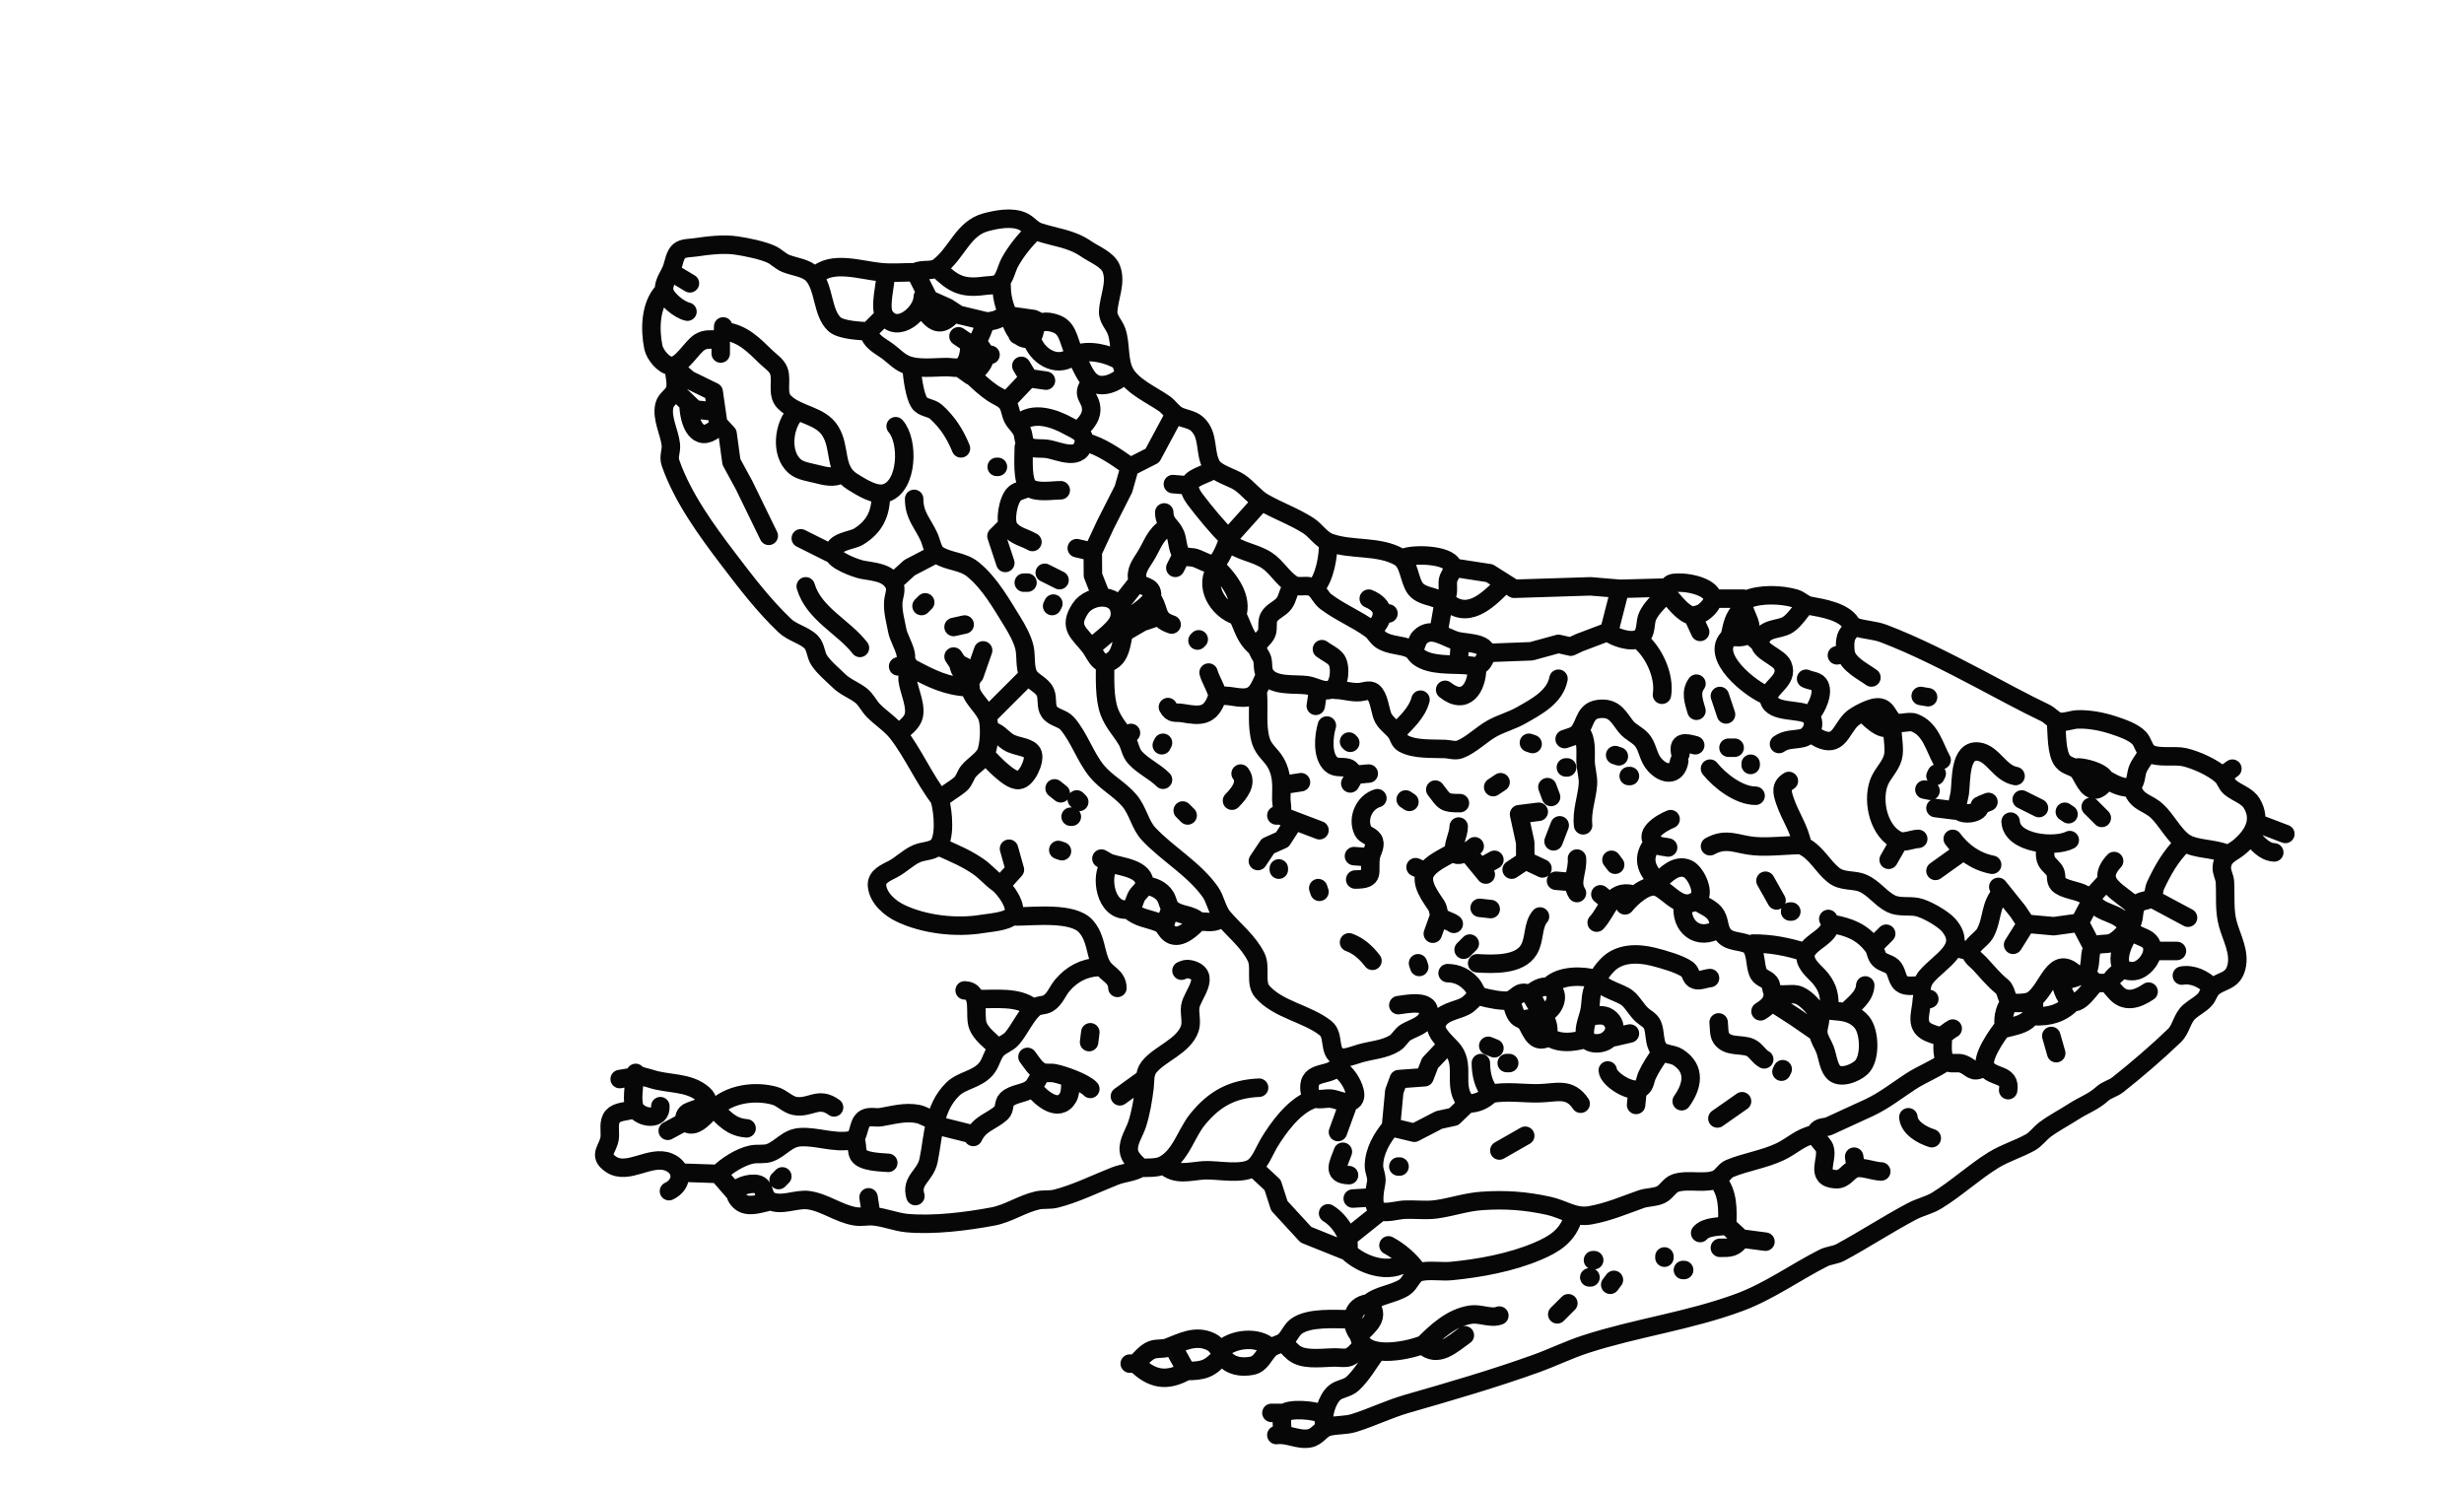 <?xml version="1.0" encoding="UTF-8" standalone="no"?>
<svg
   xmlns:dc="http://purl.org/dc/elements/1.1/"
   xmlns:cc="http://creativecommons.org/ns#"
   xmlns:rdf="http://www.w3.org/1999/02/22-rdf-syntax-ns#"
   xmlns:svg="http://www.w3.org/2000/svg"
   xmlns="http://www.w3.org/2000/svg"
   xmlns:sodipodi="http://sodipodi.sourceforge.net/DTD/sodipodi-0.dtd"
   xmlns:inkscape="http://www.inkscape.org/namespaces/inkscape"
   width="2000"
   height="1210"
   id="svg3030"
   version="1.1"
   inkscape:version="0.48.4 r9939"
   sodipodi:docname="grenouille.svg">
  <defs
     id="defs3036" />
  <sodipodi:namedview
     pagecolor="#ffffff"
     bordercolor="#666666"
     borderopacity="1"
     objecttolerance="10"
     gridtolerance="10"
     guidetolerance="10"
     inkscape:pageopacity="0"
     inkscape:pageshadow="2"
     inkscape:window-width="1440"
     inkscape:window-height="858"
     id="namedview3034"
     showgrid="false"
     inkscape:zoom="0.2748916"
     inkscape:cx="1221.1995"
     inkscape:cy="605"
     inkscape:window-x="0"
     inkscape:window-y="19"
     inkscape:window-maximized="1"
     inkscape:current-layer="svg3030" />
  <path
     style="stroke:#070707;fill:none;stroke-width:15;stroke-miterlimit:4;stroke-dasharray:none;stroke-linecap:round;stroke-linejoin:round"
     d="M778 273C780.337 274.482 782.583 276.286 785.002 277.617C795.442 283.366 796.586 266.473 801 261L778.015 255.467L768.961 249.588L754.059 242.945L743 221C749.012 217.792 756.5 220.902 761.985 216.682C776.801 205.283 781.686 185.429 800 180.489C808.874 178.096 821.22 175.698 830 179.653C834.88 181.851 837.804 186.597 843 188.316C857.221 193.018 869.223 193.484 882 202.276C888.134 206.497 899.088 210.668 901.968 218.043C906.438 229.492 899.931 241.683 899.51 253C899.279 259.195 904.41 263.517 906.302 269C910.038 279.832 907.593 292.993 913.228 302.999C919.359 313.889 935.169 320.804 944.999 327.652C949.065 330.484 951.626 335.119 956.039 337.442C961.085 340.098 967.48 340.259 971.79 344.278C981.701 353.519 977.344 367.207 983.442 377.945C987.106 384.397 999.79 387.376 1006 391.515C1012.8 396.045 1018.58 403.874 1025.13 407.697C1036.78 414.494 1050.45 419.304 1062 426.726C1067.87 430.501 1072.39 437.96 1079 440.397C1096.88 446.99 1119.07 442.513 1135.95 452.278C1143.92 456.893 1143.63 470.715 1148.84 477.787C1151.78 481.77 1157.45 483.395 1162 484.626C1164.83 485.392 1169.82 488.032 1172.57 486.187C1176.73 483.393 1174.57 475.192 1175.33 471C1175.98 467.367 1180.45 462.705 1178.94 459.094C1175.11 449.894 1146.5 449.389 1139 453M839 188C831.569 195.451 824.751 203.746 819.665 213C817.016 217.821 815.725 225.738 811.502 229.397C808.625 231.889 802.629 231.503 799 232C781.228 234.434 773.792 230.687 761 218M558 253C551.58 251.705 539.261 242.107 538.987 235C538.749 228.849 543.396 223.394 545.385 217.911C546.952 213.591 547.695 206.808 551.419 203.742C554.509 201.198 560.199 201.404 564 200.87C575.03 199.319 586.843 197.692 598 199.343C605.861 200.507 618.798 203.118 626 206.433C630.344 208.432 633.463 212.131 638 213.931C644.829 216.641 654.702 217.478 659.775 223.059C669.233 233.463 667.277 254.201 677.43 263.297C682.655 267.978 698.112 268.703 705 269C706.75 277.671 714.572 280.712 721 285.553C725.75 289.131 729.442 293.318 735 295.76C744.783 300.058 758.416 297.95 769 298.001C772.652 298.018 777.668 299.478 780.892 297.357C786.088 293.939 786.758 285.619 787 280M662 224C675.035 211.012 698.085 219.378 715 220.961C724.179 221.819 733.773 221 743 221M545 221L560 230M719 222C719 230.224 713.433 249.646 718.052 256.49C728.441 271.88 748.955 253.837 749 241M813 232C813 244.63 816.666 251.734 821.301 263C823.699 268.828 828.069 276.418 835.852 274.883C839.748 274.114 839.346 267.856 841.089 265.059C844.568 259.477 852.731 261.012 857.985 263.147C868.219 267.307 867.423 280.098 873 288C883.055 283.161 899.942 287.258 909 293M538 237C527.819 248.161 527.354 267.412 530.344 282C531.499 287.634 538.661 296.948 545 297.069C553.33 297.228 561.282 281.894 568 277.742C577.67 271.767 587.279 282.172 587 265M749 250C756.958 261.676 763.522 267.174 774 254M816 255C811.389 259.264 807.179 260.512 801 261M818 256L839 259L826 272M717 257L705 269M839 259L843 261M589 269C603.409 271.128 611.95 280.304 622 289.989C625.462 293.325 630.314 296.366 632.107 301.004C635.043 308.6 630.131 319.817 636.514 326.251C647.46 337.283 665.629 336.497 674.005 350C682.718 364.046 676.502 381.566 692 391.089C698.945 395.356 710.465 402.984 719 400.243C736.881 394.501 737.77 358.12 727 346M838 277C843.547 291.135 860.336 299.286 872 288C877.27 294.204 879.337 304.15 885.495 309.397C894.033 316.672 906.768 310.21 913 304M793 278C804.208 289.304 799.124 294.875 789 305C794.269 310.16 799.874 315.25 806 319.381C810.03 322.099 815.43 323.658 818.015 328.043C820.153 331.668 820.279 336.222 822.302 339.911C824.53 343.974 828.26 346.461 829.895 351C831.091 354.32 830.788 360.59 834.314 362.411C838.767 364.711 845.167 363.728 850 364.428C859.259 365.77 877.964 375.661 879.839 358C880.515 351.629 872.307 348.695 868 346.258C855.735 339.321 837.972 333.299 827 344M585 279L585 287M802 288L804 288M829 297L835 307L817 326M547 298L559 308.197L579.297 318.109L582.993 343.87L590.567 352.094L593.698 375L604.031 394L624 435M547 300C547.63 304.987 549.539 312.151 547.687 317C545.9 321.677 540.557 323.965 539.319 329C536.747 339.459 543.449 350.869 544.517 361C545.082 366.363 542.364 370.448 544.305 376C554.084 403.971 573.45 430.641 591.255 454C605.723 472.981 619.766 491.441 637.04 507.896C643.106 513.674 653.176 515.727 658.501 521.314C662.306 525.306 661.955 531.465 664.854 535.911C668.715 541.832 675.962 547.876 681.089 552.829C686.479 558.036 693.208 560.16 698.896 564.638C703.048 567.908 705.303 573.203 709.04 576.961C715.173 583.128 723.181 588.14 728.505 595.039C741.442 611.805 750.04 632.242 763 649C768.16 643.946 774.469 641.005 779.722 636.441C782.808 633.759 783.61 629.15 786.225 626C790.205 621.205 797.037 617.379 799.972 611.911C803.216 605.867 803.809 588.462 801.397 582C798.901 575.309 792.079 569.657 788.814 563C787.179 559.665 788.311 555.538 786.346 552.576C783.004 547.535 778.493 545.539 778 539C783.925 540.663 791.595 546.638 788 553M740 300C740.591 306.777 742.472 320.977 746.027 326.66C748.897 331.246 755.837 330.785 759.714 334.279C769.139 342.77 775.266 352.401 780 364M781 300L788 305M835 307L849 309M885 311C876.669 321.418 886.087 322.41 885.721 333C885.47 340.296 879.77 345.226 875 350M549 318L564.015 332.397L579 334M559 331C560.235 346.619 567.99 360.833 583 346M646 335C636.136 344.975 633.079 368.06 645.143 378.581C649.601 382.468 657.414 383.392 663 384.845C669.538 386.546 676.822 388.297 683 385M953 337L935.367 369.867L916.988 379.213L911.931 397L897.238 426L887 448L874 445M881 359C893.081 361.896 905.943 370.859 916 378M831 363C831.061 370.369 829.169 391.108 835.499 395.86C841.451 400.329 853.975 398 861 398M809 379L810 379M985 381C980.2 384.874 968.867 386.847 966.005 392.225C964.07 395.861 967.552 402.102 969.72 404.961C977.838 415.666 987.57 427.464 997 437L1023 408M952 393L964 394M834 396C830.77 397.8 826.272 398.315 823.513 400.819C818.255 405.59 814.961 423.263 819.318 428.996C824.132 435.332 831.497 436.223 838 440M715 402C714.959 416.951 709.908 427.579 697 435.579C691.296 439.115 676.485 439.214 676.485 448.982C676.485 454.922 695.027 461.576 700 462.532C709.011 464.264 720.69 464.491 725.681 474.09C728.166 478.868 725.28 484.052 725.04 489C724.657 496.885 726.886 504.328 728.325 512C730.082 521.37 742.936 537.206 729 541M742 405C742 418.597 748.832 424.362 754.134 436C756.094 440.301 757.066 447.786 761.278 450.442C770.524 456.273 781.131 455.166 790 462.464C803.517 473.586 812.852 490.332 821.954 505C825.66 510.971 830.118 519.111 831.61 526C833.056 532.68 831.696 541.332 834.603 547.624C837.342 553.554 845.663 555.544 848.486 562C850.654 566.956 848.566 573.357 851.742 577.812C855.275 582.766 862.404 582.891 866.302 587.39C875.995 598.581 880.88 614.543 890.275 625.995C897.783 635.148 908.981 640.78 916.795 650C923.542 657.962 925.479 669.657 932.225 676.871C947.653 693.372 969.059 705.242 982.351 724.004C986.746 730.207 987.728 738.863 992.649 744.671C1001.45 755.061 1013.29 764.219 1019.61 777C1023.66 785.214 1018.54 797.845 1024.43 804.79C1037.08 819.684 1060.95 822.759 1075.91 834.634C1083.51 840.676 1077.83 853.717 1087.04 858.021C1091.26 859.991 1099.73 856.371 1104 855.15C1113.25 852.504 1123.63 852.04 1132 846.867C1135.74 844.55 1137.47 840.203 1141.13 838.012C1147.43 834.242 1156.94 832.512 1159.34 824C1163.14 810.499 1140.88 815.253 1135 816M945 416C945.204 425.566 951.012 426.414 954.11 434.015C956.054 438.782 955.59 446.689 959.564 450.397C962.128 452.788 966.804 451.929 970 452.904C974.412 454.25 981.085 458.688 985.772 457.868C989.815 457.16 996.414 440.882 997 437M817 427L808.816 435.209L816 457M947 428C937.211 434.332 935.568 442.472 929.652 451.911C926.096 457.584 921.332 463.49 923.322 470.891C925.141 477.656 935.907 474.021 935.088 483.996C934.53 490.785 920.468 497.539 916.238 503C910.001 511.049 912.572 528.436 903.853 535.439C892.97 544.179 889.469 531.202 884.683 525.015C875.811 513.545 866.836 509.354 876.843 494.039C885.173 481.291 910.476 480.855 908.941 500C908.147 509.897 892.417 518.975 886 526M650 437L674 449M997 440C1006.07 447.752 1018.26 448.473 1027.99 454.71C1036.18 459.966 1040.86 469.259 1049 474.397C1054.16 477.652 1060.76 474.112 1065.87 477.028C1070.04 479.409 1072.01 485.255 1076 488.29C1087.68 497.175 1101.09 502.402 1112.87 511.035C1116.13 513.428 1117.58 517.26 1121.04 519.532C1128.43 524.375 1137.26 523.227 1144.89 526.854C1147.84 528.257 1148.81 531.251 1151.27 533.183C1160.92 540.752 1178.53 539.019 1190 539.965C1195.46 540.415 1200.45 542.495 1203.93 536.977C1213.81 521.302 1191.71 522.507 1183 520.447C1173.67 518.241 1161.82 507.778 1152.51 517.434C1150.15 519.889 1149.64 524.046 1148 527M1078 441C1078.42 451.403 1075.13 469.289 1068 477M887 448L887.109 467L893 482M759 450L738.224 460.857L726 472M959 451L954 461M988 460C976.241 475.37 988.413 494.928 1004 500C1008.96 485.041 997.694 470.694 988 461M1181 461L1209 465.317L1229 477.968L1291 476L1315 478L1306.14 512.567L1282 521.711L1275 524.971L1265 522.688L1243 528.714L1209 530M848 465L860 471M831 473L834 473M923 473L908 492M1308 515C1313.89 518.494 1328.16 523.085 1333.16 515.927C1336.51 511.112 1335.04 505.073 1337.44 500C1340.57 493.407 1346.09 488.735 1350.68 483.286C1353.85 479.523 1352.86 473.88 1359 473.188C1373.56 471.547 1403.95 480.194 1382.96 496.682C1380.33 498.751 1377.1 499.047 1374 500L1380 513M1220 475C1206.75 488.254 1190.58 504.057 1173 487M654 476C660.567 498.316 684.616 508.736 698 526M1049 476C1045.37 480.286 1045.49 485.494 1042.3 489.829C1039.01 494.302 1032.64 496.111 1030.03 501.043C1027.94 504.982 1029.69 509.86 1028.11 514C1026.51 518.182 1020.55 521.376 1020.6 526C1020.63 529.224 1023.62 531.968 1024.49 535C1025.68 539.121 1024.51 543.959 1026.99 547.74C1033.5 557.681 1051.08 554.938 1061 556.29C1067.38 557.16 1075.28 562.923 1081.74 558.972C1087.56 555.408 1088.55 540.348 1084.49 535.326C1081.6 531.755 1076.58 529.817 1073 527M1315 478L1352 477M1353 482C1358.93 487.927 1365.52 498.283 1374 500M1414 494C1406.66 501.361 1406.22 507.287 1404 517C1408.05 517 1414.16 518.092 1417.68 515.682C1428.31 508.399 1407.72 491.176 1418.14 486.603C1428.74 481.955 1445.89 482.567 1457 485.789C1461.41 487.069 1464.52 490.95 1469.01 491.772C1479.05 493.61 1496.41 496.347 1502.42 506.09C1504.85 510.041 1500.62 512.722 1499.03 516C1497.27 519.593 1497.43 526.102 1498.09 530C1499.62 539.078 1512.26 545.059 1519 550M1111 486C1124.57 491.707 1124.55 501.214 1115 511M1393 486L1415 486M936 487C941.619 496.745 938.326 502.834 951 507M1172 488L1168 511M751 489L748 492M855 490L854 492M1466 491C1461.03 496.014 1456.99 503.505 1451 507.258C1443.78 511.775 1431.17 509.007 1428.6 520.999C1426.98 528.57 1444.03 533.313 1446.91 540C1452.51 553.008 1433.61 558.348 1435.89 567.981C1438.61 579.479 1461.86 575.035 1468.57 580.742C1475.18 586.371 1470.18 597.523 1463 599.177C1455.84 600.825 1450.39 599.615 1444 604M1124 498L1127 498M939 501L927 505.028L915 512M1005 501C1009.69 510.867 1010.7 517.506 1019 525M910 506L913 506M783 507L774 509M1506 509C1513.47 511.527 1521.56 511.492 1529 514.326C1555.48 524.418 1581.91 538.101 1607 551.263C1624.76 560.581 1641.93 570.099 1660 578.711C1663.66 580.454 1666.52 584.171 1670.17 585.534C1674.64 587.203 1681.32 584.243 1686 584.039C1695.33 583.634 1706.13 585.678 1715 588.598C1721.53 590.748 1731.85 594.129 1736.5 599.329C1739.52 602.701 1740.53 609.184 1744.5 611.531C1751.62 615.743 1764.85 612.835 1773 614.68C1782.38 616.804 1796.43 623.12 1803.5 629.698C1806.4 632.394 1807.1 636.578 1810.21 639.211C1815.63 643.795 1823.85 645.779 1827.72 652.184C1836.02 665.915 1828.78 678.215 1817.79 687.502C1811.56 692.768 1804.12 694.196 1803.43 704C1803.14 708.117 1805.72 711.868 1805.96 716C1806.6 727.29 1805.26 738.961 1808.29 750C1811.44 761.437 1818.25 772.907 1815.32 785C1812.35 797.19 1803.11 795.527 1795.81 801.938C1793 804.411 1792.2 808.771 1789.61 811.561C1785.96 815.487 1781.02 817.807 1777.04 821.326C1770.97 826.7 1770.61 835.261 1764.87 840.787C1750.86 854.283 1734.27 868.51 1718.99 880.606C1715.06 883.711 1710.19 884.515 1706.42 887.938C1699.11 894.589 1691.07 897.222 1683 902.453C1675.43 907.357 1667.24 911.552 1660 916.924C1655.76 920.073 1652.57 924.853 1647.96 927.431C1638.44 932.758 1627.48 935.926 1618 941.803C1601.99 951.722 1587.98 964.863 1572 974.661C1565.82 978.448 1558.39 979.943 1552 983.327C1532.35 993.732 1513.57 1006.07 1494 1016.65C1489.56 1019.05 1484.44 1019.03 1480 1021.29C1457.26 1032.84 1436.07 1048.25 1412 1057.2C1371.21 1072.36 1327.99 1077.91 1287 1091.22C1273.44 1095.62 1260.4 1102.05 1247 1106.88C1212.54 1119.29 1176.97 1129.59 1142 1139.64C1127.35 1143.85 1113.5 1150.69 1099 1155.2C1092.18 1157.33 1084.78 1156.55 1078.04 1158.32C1072.19 1159.85 1069.44 1166.42 1063 1167.66C1053.7 1169.45 1045.18 1163.65 1036 1165M1420 515L1427 521M1404 517C1386.45 532.456 1421.47 560.074 1435 565M973 519L972 520M1331 520C1342.33 529.231 1351.47 548.782 1349 564M1185 522L1184 537M798 528L791 548M1491 532L1497 531M774 533L778 539M737 539C739.541 543.91 736.136 546.919 736.703 552C737.699 560.928 744.764 574.342 741.052 582.985C738.947 587.89 733.711 591.32 730 595M897 539C897 550.814 896.288 566.972 900.468 578C903.941 587.164 910.076 593.138 914.721 601.104C917.434 605.756 917.526 610.713 921.305 614.957C927.529 621.947 937.118 626.118 944 633M1199 542C1198.87 558.149 1189.57 573.274 1173 560M741 543C756.006 550.919 768.435 557.197 786 558M981 546C982.025 550.965 989.281 562.145 987.968 566C982.549 581.903 974.454 581.47 960 578.934C954.148 577.907 951.367 580.262 948 574M834 549L802 581M1026 550C1023.93 554.462 1021.79 560.397 1017.89 563.566C1010.39 569.662 999.303 563.664 991 565M1265 551C1262.1 565.997 1246.97 573.729 1235 580.579C1227.42 584.915 1219.53 586.937 1212 590.89C1202.88 595.677 1194.29 604.88 1184.83 608.411C1181.14 609.789 1176.79 608.207 1173 608.039C1162.68 607.583 1148.49 608.688 1139.13 603.57C1135.77 601.728 1135.45 597.936 1133.44 595.001C1129.92 589.864 1124.14 587.114 1121.98 580.999C1120.11 575.714 1119.1 565.329 1114.49 561.693C1111.71 559.501 1107.12 561.519 1104 561.829C1097.17 562.509 1090.81 560.02 1084 560M1466 551C1469.04 552.622 1474.05 552.547 1476.24 555.318C1481.13 561.5 1474.36 575.494 1470 580M1377 555C1371.95 562.017 1374.83 569.361 1377 577M1070 560L1068 573M1021 563C1021.97 575.344 1019.73 590.195 1023.6 602C1025.95 609.18 1031.76 612.791 1035.35 619.015C1040.93 628.69 1040.22 637.649 1040.02 648C1039.92 652.772 1041.99 657.994 1039 662L1036 662M1396 565L1401 580M1559 565L1565 566M1153 568C1150.26 578.482 1141.4 586.601 1134 594M1471 596C1472.95 597.384 1474.83 598.664 1477 599.677C1492.28 606.792 1494.05 592.938 1502.39 584.34C1505.91 580.714 1516.12 575.732 1521 574.616C1531.95 572.112 1531.5 582.025 1537.51 585.933C1541.61 588.597 1549.13 584.883 1554 586.742C1567.05 591.729 1570.09 606.173 1576 617M1270 600C1273.92 598.518 1278.61 597.83 1281.4 594.367C1287.56 586.698 1285.89 575.816 1300 575.397C1311.02 575.071 1314.09 582.768 1319.85 589.957C1323.76 594.843 1330.41 596.982 1333.85 602.184C1337.86 608.25 1337.91 615.1 1343.21 620.96C1350.37 628.882 1360.73 630.495 1363 618M1514 580C1518.9 584.897 1531.28 597.379 1537 587M1669 588C1669.64 596.053 1669.17 611.554 1674.32 617.956C1677.88 622.381 1683.85 621.999 1687.25 626.148C1690.7 630.359 1693.92 641.637 1701 640.963C1705.18 640.565 1710.66 634.312 1707.37 630.43C1703.78 626.193 1692.35 623.158 1687 623M1077 589C1074.41 597.671 1072.96 613.457 1080.51 620.411C1084.15 623.767 1089.59 622.115 1093.89 623.318C1096.79 624.128 1097.57 627.34 1100.27 628.228C1103.26 629.209 1107.83 628.009 1111 628M1536 592C1536 598.721 1538.22 608.726 1536.4 615C1534.12 622.844 1527.4 628.511 1524.85 636C1519.62 651.402 1525.13 675.706 1541.33 682.672C1545.29 684.377 1552.6 681.091 1557 681M803 593C809.773 593.51 812.691 598.608 818 602.147C822.009 604.819 826.522 605.361 831 606.775C833.796 607.658 837.326 609.034 838.303 612.105C840.151 617.909 833.461 632.633 826.999 633.237C822.2 633.686 816.428 628.602 813 625.741C808.367 621.874 804.265 617.265 800 613M1283 594C1288.08 600.389 1286.91 610.06 1287 618C1287.08 624.353 1289.41 630.661 1288.89 637C1287.99 648.171 1283.72 658.514 1285 670M918 595L914 599M1095 602L1096 603M944 603L943 605M1241 603L1244 604M1364 612C1361.68 601.717 1367.51 602.662 1376 605M1403 607L1408 607M1607 654C1608.06 660.401 1592.95 662.425 1589.78 657.732C1587.5 654.366 1590.22 647.712 1590.72 644C1592.12 633.554 1590.33 608.048 1606 610.189C1617.85 611.807 1623.02 627.686 1636 630M1311 613L1314 614M1742 613C1739.77 617.003 1736.55 620.658 1735.01 625C1733.52 629.201 1734.04 635.589 1729.85 638.303C1725.08 641.399 1714.2 635.609 1710 633M1421 620L1421 621M1271 623L1272 623M1388 624C1396.13 634.118 1411.56 645.953 1425 646M1805 629L1812 624M1007 628C1012.89 635.558 1005.61 644.332 1000 650M1572 628L1571 630M1100 629L1096 636M1322 630L1323 630M1452 634C1445.15 638.084 1446.45 643.135 1448.75 650C1452.98 662.661 1460.47 672.436 1463 686C1450.17 686 1436.71 687.933 1424 686.907C1410.5 685.817 1401.36 679.508 1388 687M1043 637L1056 635M1218 635L1212 639M1256 639L1259 647M856 640L861 644M1165 641C1172.66 650.94 1172.03 652.036 1185 652M1562 641L1567 642M1731 641C1735.28 652.01 1743 651.215 1750.79 658.39C1758.5 665.495 1764.68 678.353 1773.26 684.012C1781.89 689.701 1797.09 688.609 1807 693M1100 714C1116.53 714 1110.91 708.233 1112.61 696C1113.18 691.889 1116.66 687.209 1115.3 683.015C1113.81 678.406 1108.15 678.402 1106.33 674.582C1101.32 664.11 1107.65 651.047 1118 648M874 649L876 651M1141 649L1144 651M1641 649L1655 656M763 650C765.451 658.29 768.035 682.429 759.891 687.995C755.248 691.168 749.05 690.788 744 693.035C736.823 696.227 731.745 701.815 725 705.405C719.424 708.373 711.191 711.409 711.854 719C712.742 729.17 722.392 737.349 731 741.441C750.216 750.574 776.091 753.536 797 750.08C803.13 749.067 817.194 748.193 821.508 743.486C827.606 736.834 815.095 720.615 809.961 716.951C804.206 712.843 799.786 707.39 793.996 703.424C784.001 696.578 774.919 692.932 764 688M1609 653L1614 651M1571 656L1587 658M1697 655L1706 664M960 658L964 662M1252 705L1238.04 698.437L1238 684L1233 661L1249 659M1676 659L1679 661M869 663L870 663M1042 663L1071 674M1354 688C1351.18 687.325 1347.61 687.387 1345.06 685.973C1330.86 678.114 1349.32 667.59 1356 665M1632 667C1632.98 684.913 1667.61 688.239 1680 682M1049 669L1040.87 681.567L1029.1 686.854L1021 699M1834 669L1855 677M1266 670L1261 683M1184 671C1184 677.348 1179.43 685.172 1180.21 690.837C1181.32 698.892 1194.85 689.167 1197 687M1827 679C1832.62 684.62 1837.56 691.538 1846 692M1585 681C1592.73 691.547 1603.7 699.438 1617 702M1342 684C1332.23 696.178 1335.7 705.696 1346 716C1351.85 710.15 1360.56 701.105 1369.96 705.353C1376.48 708.298 1384.55 725.224 1377.78 730.397C1364.76 740.333 1355.17 724.163 1345.7 720.238C1336.82 716.559 1323.51 729.15 1319 735M1541 684L1533 698M1772 685C1761.81 695.193 1755.66 706.084 1749.57 719C1748.28 721.749 1748.58 725.214 1746.98 727.772C1744.01 732.503 1736.94 729.94 1734.03 735.109C1730.94 740.59 1733.31 746.536 1728.78 752C1725.04 756.506 1719.55 763.229 1714 765.411C1709.97 766.996 1701.96 765.373 1699.03 768.858C1695.48 773.076 1697.6 782.632 1694.58 787.852C1691.7 792.839 1677.49 795.357 1672 797C1673.44 800.251 1674.21 803.815 1675.76 806.999C1683.86 823.564 1694.39 804.625 1701 798L1694 791M1660 686C1660.25 690.188 1659.23 695.127 1661.18 698.996C1662.94 702.489 1666.77 704.464 1668.26 708.089C1669.49 711.1 1668.28 714.903 1670.6 717.486C1674.85 722.208 1686.26 722.769 1691.98 726.212C1696.71 729.055 1699.36 734.242 1704 737.302C1709.27 740.777 1715.78 741.897 1721 745.637C1725.75 749.04 1728.57 754.297 1733.13 757.775C1736.67 760.479 1741.51 760.927 1744.61 764.228C1752.05 772.152 1741.55 787.594 1732 788.309C1711.97 789.81 1722.79 763.212 1730 756M1464 687C1474.62 692.509 1479.36 703.239 1488.21 710.348C1495.44 716.162 1504.35 713.684 1512 716.974C1521.03 720.857 1526.64 729.593 1535 733.682C1541.32 736.776 1549.29 735.118 1556 736.329C1562.88 737.572 1577.09 745.697 1581.67 751.019C1597.77 769.741 1574.47 779.852 1563.46 793.089C1559.02 798.423 1556.96 809.506 1566 811M819 689L823.798 706.05L813 718M859 690L862 691M1179 692C1171.99 696.447 1161.35 700.587 1157.03 708.209C1152.12 716.884 1162 729.078 1166.01 735.325C1167.79 738.085 1167.19 742.01 1169.59 744.411C1172.17 746.999 1176.95 747.677 1180 750M1592 692L1571 707M1192 693L1206 710M1099 695L1112 696M894 697L901 701C892.371 711.203 897.401 740.049 914.956 738.377C920.193 737.879 920.593 730.561 922.879 727C924.661 724.225 928.633 721.493 928.883 718C929.804 705.162 909.844 703.655 902 701M1280 697C1280.82 707.348 1274.38 716.151 1280 725M1204 703L1213 698M1308 698L1311 702M1716 699C1699.18 717.027 1721.04 724.036 1733 736M1227 706L1236 700M1149 704L1156 707M1038 705L1038 706M1263 715L1275 716M1433 715L1442 731M1346 716L1346 719M1708 717L1697 729M930 719C936.248 719.562 942.74 722.376 946.066 728.005C948.037 731.342 948.08 735.602 951.278 738.182C957.974 743.585 966.332 741.697 973 748C968.133 752.867 958.062 763.331 950.055 758.353C946.013 755.841 945.582 751.071 940.945 749.158C932.345 745.61 924.232 745.487 917 739M1622 720L1638.04 740L1644.66 750L1634 767M1070 721L1071 724M1625 724C1614.72 734.835 1617.71 746.305 1611.06 758C1608.47 762.554 1599.34 767.366 1599.69 772.999C1599.94 776.89 1604.4 779.613 1606.79 782.17C1613.13 788.935 1617.65 794.85 1624.89 800.785C1629.78 804.791 1627.57 813.728 1635 814.173C1638.99 814.411 1646.18 814.242 1649.59 811.976C1662.93 803.105 1667.05 773.267 1685 791M1296 749C1305.02 739.544 1307.69 721.638 1325 726M1299 726L1305 731M1748 730L1776 745M1378 732C1382.97 735.536 1389.69 737.517 1392.91 743.015C1396.37 748.912 1394.69 755.348 1400.33 760.39C1406.09 765.551 1416.83 763.483 1421.14 768.514C1425.23 773.286 1424.6 783.128 1426.76 788.985C1428.7 794.211 1433.07 793.83 1436.26 797.51C1438.24 799.796 1437.23 803.157 1439.03 805.397C1441.84 808.914 1453.57 806.38 1458 807.34C1464.65 808.783 1470.64 816.005 1474.85 821C1480.26 827.408 1475.12 832.029 1475.96 839C1476.5 843.462 1479.74 847.816 1481.32 852C1483.4 857.527 1484 865.161 1487.7 869.852C1492.96 876.514 1505.78 871.316 1510.78 866.61C1518.47 859.352 1517.73 838.079 1511.43 830.105C1506.27 823.587 1498.73 821.464 1491 820.946C1485.31 820.565 1482.85 819.184 1478 823M1697 732L1688 749L1698 768M1366 734C1363.55 752.233 1378.27 764.345 1395 754M1201 737L1210 738M950 738L946 749M1453 740L1454 740M825 744C839.469 744 871.12 740.1 881.53 752.13C890.169 762.112 888.622 773.419 894.158 783.741C898.113 791.114 906.681 792.175 907 802M1168 744L1163 758M1250 744C1243.75 751.385 1246.05 762.42 1240.93 770.999C1233.33 783.714 1212.03 782.772 1199 782M992 745C985.672 750.051 980.484 748.155 973 748M1484 746C1491.51 759.615 1465.52 764.245 1465.45 776C1465.4 783.96 1473.9 789.321 1478.25 795C1484.4 803.013 1485 809.208 1485 819M1646 750L1667 751.903L1688 749M1487 750C1500.82 752.566 1511.32 756.249 1520.4 768.3C1522.8 771.478 1522.49 775.721 1525.39 778.721C1528.27 781.694 1532.7 781.879 1535.78 784.569C1539.98 788.24 1539.27 794.913 1543.42 798.397C1546.88 801.302 1553.77 800 1558 800M1521 768L1531 758M1095 765C1102.78 767.719 1109.05 773.523 1114 780M1423 766C1437.32 765.881 1451.16 768.568 1465 773M1193 766L1188 771M1590 770L1598 772M1750 772L1767 772M1365 894C1373.68 881.887 1376.79 867.789 1362 858.26C1357.35 855.264 1350.09 856.269 1346.56 851.852C1342.35 846.58 1343.85 838.067 1341.27 832.04C1339.56 828.039 1335.43 826.465 1332.44 823.621C1328.17 819.554 1325.56 814.078 1320.99 810.274C1315.59 805.787 1301.03 802.79 1298.02 796.775C1296.02 792.77 1301.75 786.708 1304.18 784.015C1313.74 773.461 1329.1 773.466 1342 776.731C1349.66 778.668 1363.31 782.434 1369.69 786.988C1372.74 789.173 1372.18 794.082 1376.11 795.445C1379.47 796.613 1384.48 794.288 1388 794M1151 782L1152 785M743 971C739.124 957.916 751.096 954.734 753.714 942C757.944 921.432 757.426 899.837 773.325 884.228C780.844 876.845 792.627 876.572 800.231 867.907C804.13 863.462 804.833 857.794 808.248 853.133C811.63 848.517 817.863 847.328 821.606 842.907C827.729 835.674 832.396 824.717 839.302 818.514C842.627 815.528 847.378 816.718 850.996 814.397C856.384 810.939 858.259 804.689 862.212 800C869.981 790.785 879.786 785.558 892 785M959 788C961.489 786.86 963.235 786.263 966.002 786.923C984.109 791.244 967.565 807.789 966.148 817C965.267 822.724 967.605 829.52 965.741 834.996C960.809 849.48 941.214 855.393 932.702 866.213C928.635 871.383 929.728 877.078 928.987 883C927.786 892.6 925.953 903.852 922.895 913C920.664 919.675 915.569 926.642 916.229 934C916.764 939.957 922.061 944.058 926 948C919.676 951.844 911.897 952.039 905 954.746C889.339 960.893 873.307 969 857 973.097C852.041 974.343 846.941 973.412 842 974.529C829.641 977.321 818.461 985.182 806 987.532C784.789 991.533 757.55 994.934 736 992.896C726.998 992.044 718.195 988.23 709 987.427C703.888 986.981 699.304 988.303 694 987.414C680.625 985.171 669.306 976.035 656 974.289C646.353 973.024 634.092 979.506 625.015 974.821C619.328 971.885 621.072 965.092 616.682 962.179C612.395 959.334 600.514 962.065 597.708 966.278C595.551 969.517 598.629 973.62 601.105 975.682C606.734 980.37 615.696 977.441 622 976M1722 787C1719.25 789.747 1713.17 793.923 1712.63 798C1712.26 800.817 1715.2 803.066 1716.78 804.999C1724.33 814.241 1734.34 811.657 1744 805M1175 790C1182.86 790.12 1189.29 793.28 1194.58 799.3C1197.75 802.903 1197.84 807.731 1203.02 809.276C1207.7 810.671 1220.31 813.202 1224.91 812.096C1230.75 810.694 1232.71 803.914 1240 806.603C1246.02 808.826 1248.68 825.961 1256 821.534C1262.82 817.406 1266.73 804.861 1257 801.467C1251.77 799.645 1245.76 803.92 1242 807M1771 792C1780.13 790.5 1788.51 794.845 1795 801M1258 800C1267.1 791.395 1284.5 791.751 1296 795M1667 796L1671 796M1297 797C1289.44 805.107 1292.34 813.128 1289.68 823C1288.17 828.596 1284.67 836.954 1287.31 842.786C1289.22 846.987 1295.1 847.406 1299 846.748C1308.68 845.118 1315.51 833.084 1305.53 825.992C1301.29 822.982 1294.74 824.636 1290 825M1701 798L1711 798M1514 800C1513.5 809.167 1505.08 814.921 1499 821M783 804C797.162 804.603 790.211 823.977 793.879 833C796.595 839.681 803.998 844.998 809 850M1439 807C1438.77 814.111 1434.72 817.366 1429 821M1199 808C1195.96 811.038 1192.89 815.009 1189 816.973C1181.55 820.737 1169.77 821.499 1166.21 831C1163.37 838.597 1176.08 847.92 1179.9 853.143C1189.62 866.448 1178.28 883.132 1191 896L1180 906.566L1168.04 909.179L1148 919.569L1129 915L1131.72 886L1135.39 876.029L1156.3 874.512L1160.74 863L1174 849M794 811C807.995 811.312 826.445 808.681 838 818M1560 811C1559.47 823.199 1552.97 834.143 1568 839.167C1570.45 839.985 1573.38 841.372 1576 840.6C1579.23 839.648 1581.99 836.56 1585 835M1227 814C1228.17 817.594 1229.12 822.626 1231.82 825.412C1233.89 827.552 1236.96 827.647 1238.79 830.228C1242.37 835.291 1244.84 846.32 1253.9 843.303C1258.51 841.769 1257.04 829.173 1253.57 826.928C1250.66 825.048 1243.5 826.998 1240 827M1439 814L1457 825.588L1475 838M1631 814C1626.79 819.524 1625.14 828.244 1627 835C1640.76 831.611 1651 830.266 1651 814M1682 814C1672.98 822.939 1663.5 825.45 1651 825M1159 826L1165 832M1395 830C1395.45 833.541 1395.03 839.595 1397.03 842.571C1402.49 850.694 1413.67 847.099 1420.95 850.514C1425.38 852.594 1427.49 857.636 1432 860M1626 834C1621.6 839.32 1607.37 859.345 1611.81 866.482C1617.41 875.466 1632.24 871.12 1630 885M885 838L884 846M1323 839L1310 842M1665 841L1669 855M1259 843C1267.32 847.188 1276.1 846.12 1285 844M1577 843C1577 848.182 1575.3 859.739 1581.23 862.397C1584.86 864.024 1589.26 862.227 1593 863.603C1600.4 866.33 1600.83 871.749 1609 867M1208 849L1213 851M1348 855C1344.07 860.096 1339.59 867.158 1336.92 873C1335.26 876.651 1335.45 880.859 1331.87 883.462C1325.03 888.434 1305.56 876.393 1305 869M834 858C837.283 862.131 840.096 867.515 845 869.972C848.432 871.692 852.37 870.55 856 871.278C863.046 872.69 880.323 878.757 885 884M1087 861C1085.96 874.686 1066.28 868.102 1063.32 879.055C1062.4 882.46 1062.69 888.654 1065.77 890.972C1069.21 893.567 1075.97 891.461 1080 891.843C1084.68 892.287 1090.37 895.403 1094.98 894.647C1104.48 893.089 1097.93 880.319 1095.05 876C1092.8 872.632 1089.85 869.854 1087 867M1579 862C1570.26 868.22 1559.96 872.04 1551.04 877.842C1539.53 885.325 1529.68 893.341 1517 899.281C1506.46 904.218 1495.55 909.018 1485 913.988C1481.81 915.488 1477.94 914.596 1475.29 917.318C1470.5 922.228 1479.33 927.502 1480.95 932C1484.26 941.165 1472.44 956.282 1490 957.32C1497.71 957.776 1499.67 950.419 1506 948.542C1511.63 946.875 1520.85 950.983 1527 951M1202 863C1202.08 872.193 1204.09 880.807 1210 888C1204.39 893.434 1198.83 895.833 1191 896M1223 863L1225 863M1447 868L1446 870M516 871C518.488 873.862 524.347 874.399 528 875.656C541.91 880.441 559.006 877.877 570.862 888.418C581.242 897.647 562.414 900.419 558.279 903.028C555.448 904.814 554.215 909.566 557.322 911.678C564.93 916.85 574.552 903.448 579 899L575 895M846 871C842.484 874.631 840.583 881.125 836.721 883.911C831.157 887.926 822.45 887.625 817.318 892.51C814.132 895.543 815.946 900.487 812.682 903.436C804.82 910.54 795.208 911.831 790 923M503 876L515 874M515 874C515 880.448 512.178 895.109 515.693 900.42C520.676 907.949 536.895 909.939 536 898M869 878C868.702 881.782 868.885 887.546 866.972 890.867C859.264 904.244 844.608 890.886 839 884M909 890L927 877M926 948C931.278 947.985 939.225 948.362 944 945.972C958.342 938.796 962.491 920.591 971.808 909.001C985.57 891.881 1000.48 883.927 1022 883M1210 888C1223.31 885.529 1235.85 887.781 1249 887.544C1263.31 887.286 1273.85 882.331 1283 896M1329 887L1328 897M606 916C593.742 915.024 588.156 908.328 580 900C591.893 888.141 612.511 884.957 629 889.637C634.723 891.261 639.336 896.729 645 897.797C657.684 900.188 664.11 889.597 677 899M945 946C954.402 954.771 965.297 950.891 977 950.089C987.712 949.356 1008.7 954.282 1017.67 947.397C1023.07 943.255 1026.53 933.785 1030 928C1037.52 915.468 1049.91 898.573 1064 893M1414 894L1394 908M1094 897L1086 919M543 967C554.443 961.645 554.831 948.455 543 943.479C527.951 937.15 509.797 954.451 496.001 945.231C484.522 937.561 494.22 932.658 494.945 923C495.348 917.638 493.517 910.638 497.434 906.228C500.885 902.343 508.188 902.273 513 901M596 968L583 953C589.699 946.32 600.548 939.296 610 937.274C614.743 936.259 620.541 937.507 625 935.771C634.275 932.16 638.954 923.683 650 923.144C663.224 922.497 676.471 928.022 689.985 925.852C698.897 924.421 695.191 911.914 702.109 908.028C705.904 905.895 710.887 907.591 715 906.906C725.01 905.238 734.561 902.329 745 904.34C749.659 905.238 753.236 908.367 758 909M1549 907C1549.8 915.8 1560.12 921.486 1568 924M555 911L542 918M762 914L790 921M1129 915C1121.65 923.938 1115.54 934.245 1115.22 946C1115.09 950.889 1117.94 955 1117.05 960C1116.1 965.323 1112.94 979.711 1119.15 982.883C1124.29 985.509 1134.4 982.285 1140 982.039C1148.58 981.664 1157.48 982.914 1166 981.7C1178.85 979.869 1189.88 975.809 1203 974.911C1221.98 973.611 1238.44 974.809 1257 978.885C1269.54 981.638 1277.88 988.901 1291 986.536C1305.77 983.873 1318.12 978.444 1332 973.548C1337.23 971.702 1342.91 972.258 1348 969.891C1352.87 967.629 1355.01 962.045 1360.02 960.394C1370.38 956.979 1384.73 961.659 1394 956.972C1397.99 954.952 1399.88 950.301 1404.04 948.589C1417.23 943.165 1431.89 941.183 1445 934.95C1454.56 930.408 1461.23 923.231 1472 921M1217 934L1238 922M695 927C695.781 930.282 695.274 934.889 697.028 937.772C700.414 943.339 715.08 943.529 721 944M1090 935C1086.88 944.09 1080.39 953.687 1095 954M1505 939L1506 946M1135 947L1136 947M1019 949L1032.98 962.039L1038.42 978.896L1060 1002.36L1094 1016C1097.26 1004.98 1087.39 990.542 1078 985M554 952L583 953M635 955L632 958M1394 958C1403.03 968.579 1402.27 982.144 1402 995C1395.14 995.886 1384.55 995.532 1380 1001M705 972L707 985M1098 973L1115 972M1120 984L1095 1004M1277 988C1272.47 1003.38 1261.65 1009.98 1248 1015.79C1226.78 1024.82 1201.33 1029.57 1178 1031.83C1170.12 1032.59 1159.4 1030.69 1152.02 1032.77C1146.5 1034.33 1144.72 1041.95 1139.98 1045.01C1130.93 1050.84 1119.18 1051.01 1111 1058C1120.97 1068.79 1111.2 1075.8 1103 1084C1094.98 1074.61 1096.67 1059.6 1111 1058M1403 996L1413.21 1005.4L1433 1008M1413 1006C1408.03 1013.15 1404.23 1013.02 1396 1013M1127 1011C1135.8 1015.72 1144.1 1022.85 1150 1031M1094 1016C1104.87 1026.87 1127.95 1035.18 1142 1024M1351 1020L1351 1021M1293 1023L1294 1023M1366 1031L1367 1031M1290 1037L1291 1037M1310 1039L1307 1043M1273 1058L1264 1067M1189 1084C1178.69 1091.23 1166.84 1103.22 1155 1092C1165.77 1081.23 1178.09 1069.5 1194 1067.21C1201.55 1066.12 1210.14 1070.65 1217 1068M952 1093L963 1113C946.76 1122.24 934.614 1119.61 922 1107C925.837 1103.16 929.801 1097.88 935 1095.89C939.164 1094.3 943.789 1095.45 948 1093.86C959.284 1089.59 970.413 1083.18 983 1089.32C988.75 1092.12 989.737 1097.41 993.313 1102C998.839 1109.09 1007.48 1110.32 1016 1108.77C1023.46 1107.41 1025.65 1100.02 1030.38 1095.27C1033.83 1091.81 1039.01 1091.87 1042.57 1088.69C1046.38 1085.29 1048.16 1079.71 1052.21 1076.74C1062.61 1069.12 1083.82 1071 1096 1071M1103 1084C1105.93 1103.81 1140.66 1097 1154 1092M991 1096C1000.63 1086.48 1021.22 1084.34 1031 1094M1042 1090C1045.33 1093.33 1048.73 1097.84 1053 1099.97C1061.41 1104.18 1074.89 1102 1084 1102C1087.36 1102 1091.82 1102.9 1095 1101.69C1098.95 1100.18 1102.09 1095.91 1105 1093M1117 1098C1111.12 1106.22 1105.26 1116.5 1097.79 1123.33C1093.48 1127.27 1087.39 1127.16 1083.31 1130.6C1077.04 1135.89 1073.16 1149.34 1075 1157M991 1101C982.043 1111.49 976.599 1113 963 1113M917 1107L922 1107M1041 1164C1041 1159.83 1039.33 1151.01 1042.03 1147.6C1045.88 1142.74 1068.64 1144.87 1073 1148M1032 1147L1041 1147"
     id="path3032" />
</svg>
